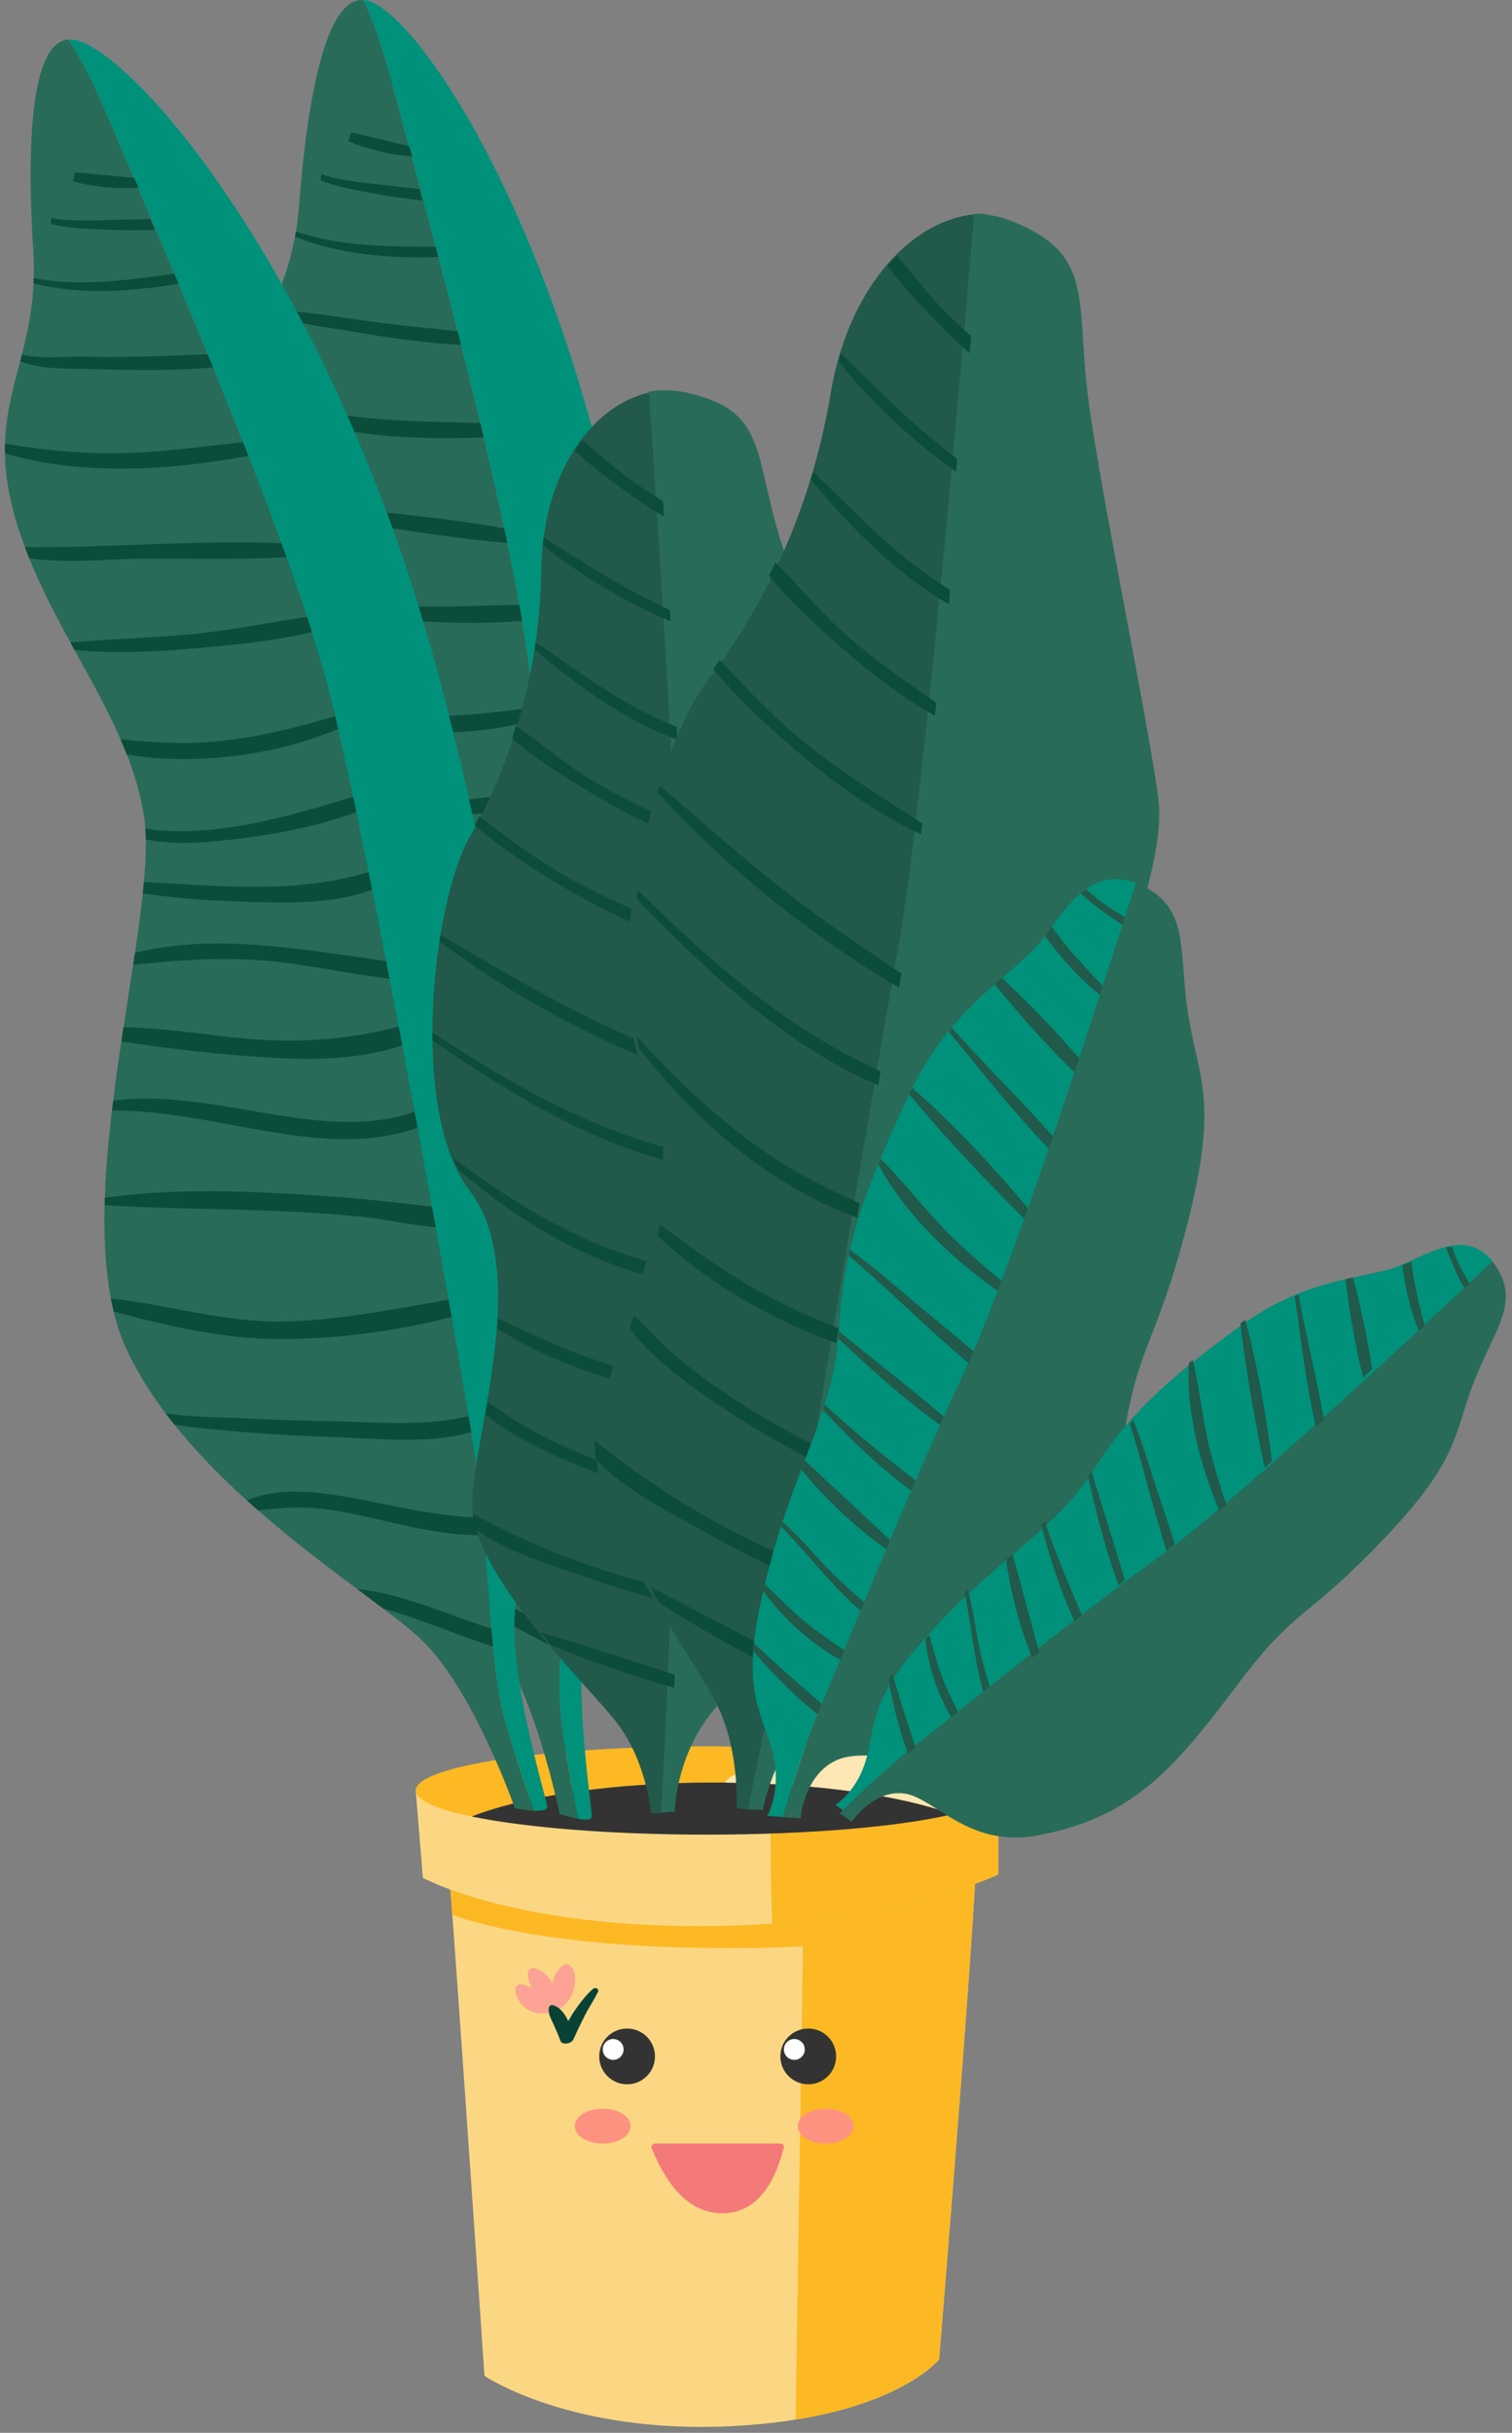 <?xml version="1.0" encoding="UTF-8"?>
<svg width="217px" height="349px" viewBox="0 0 217 349" version="1.1" xmlns="http://www.w3.org/2000/svg" xmlns:xlink="http://www.w3.org/1999/xlink">
    <rect x="0" y="0" width="217" height="349" fill="#808080" stroke="none"/>
    <!-- Generator: Sketch 55.1 (78136) - https://sketchapp.com -->
    <title>Group 29</title>
    <desc>Created with Sketch.</desc>
    <g id="Page-1" stroke="none" stroke-width="1" fill="none" fill-rule="evenodd">
        <g id="Group-29" transform="translate(-9.182, -1)">
            <path d="M73.448,267.624 C73.74,268.76 78.713,341.829 78.713,341.829 C78.713,341.829 91.002,350.183 114.116,349.043 C137.23,347.902 143.958,339.474 143.958,339.474 C143.958,339.474 150.103,264.835 149.225,265.374 C148.347,265.913 111.379,269.472 111.379,269.472 L73.448,267.624" id="Fill-190-Copy-9" fill="#FCD783"></path>
            <path d="M143.958,339.474 C143.958,339.474 150.103,264.835 149.225,265.374 C148.74,265.673 137.191,266.896 126.977,267.929 L124.439,279.005 L123.363,348.099 C139.074,345.579 143.958,339.474 143.958,339.474" id="Fill-191-Copy-9" fill="#FCB924"></path>
            <path d="M149.283,265.514 C149.249,265.432 149.225,265.374 149.225,265.374 C148.347,265.913 111.379,269.472 111.379,269.472 L73.448,267.624 C73.505,267.849 73.748,270.917 74.1,275.678 C78.447,277.379 89.624,279.853 106.113,280.343 C132.865,281.136 141.993,278.075 148.908,274.623 C149.22,269.628 149.378,266.221 149.283,265.514" id="Fill-192-Copy" fill="#FCB924"></path>
            <path d="M68.849,257.853 L69.873,270.38 C69.873,270.38 83.371,277.855 112.736,277.281 C138.242,276.783 152.439,269.904 152.439,269.904 L152.439,257.853 L68.849,257.853" id="Fill-193-Copy-9" fill="#FCD783"></path>
            <path d="M152.439,257.853 L129.033,257.853 L119.758,262.425 C119.758,262.425 119.758,270.794 119.998,276.955 C140.918,275.481 152.439,269.904 152.439,269.904 L152.439,257.853" id="Fill-194-Copy-9" fill="#FCB924"></path>
            <path d="M145.884,261.257 C150.028,260.273 152.439,259.106 152.439,257.853 C152.439,254.354 133.726,251.518 110.644,251.518 C87.561,251.518 68.849,254.354 68.849,257.853 C68.849,259.248 71.831,260.537 76.874,261.584 C84.344,258.65 97.2,256.712 111.814,256.712 C125.877,256.712 138.309,258.507 145.884,261.257" id="Fill-195-Copy-9" fill="#FCB924"></path>
            <path d="M145.884,261.257 C138.309,258.507 125.877,256.712 111.814,256.712 C97.2,256.712 84.344,258.65 76.874,261.584 C84.475,263.161 96.766,264.187 110.644,264.187 C125.457,264.187 138.461,263.017 145.884,261.257" id="Fill-196-Copy-9" fill="#333333"></path>
            <path d="M152.439,257.853 C152.439,255.106 140.897,252.768 124.764,251.89 C118.872,253.68 113.412,255.632 113.291,256.722 L113.291,256.723 C126.743,256.845 138.576,258.604 145.884,261.257 C150.028,260.273 152.439,259.106 152.439,257.853" id="Fill-197-Copy-9" fill="#FDE7B4"></path>
            <path d="M90.858,212.876 C90.893,200.17 87.945,120.098 85.224,97.545 C82.504,74.991 70.704,32.727 65.517,13.153 C63.997,7.42 62.577,3.581 61.326,1.006 C55.977,0.664 53.31,14.873 52.114,30.435 C50.893,46.334 41.949,50.76 44.173,67.495 C46.399,84.231 56.545,98.036 56.57,113.192 C56.595,128.348 36.974,167.699 43.518,188.465 C50.062,209.23 72.757,227.03 79.336,235.086 C85.916,243.141 89.485,261.196 89.485,261.196 C89.485,261.196 90.89,261.685 92.15,261.916 C91.381,258.088 90.45,253.103 89.846,248.693 C88.664,240.049 90.823,225.582 90.858,212.876" id="Fill-198-Copy" fill="#286B59"></path>
            <path d="M94.104,261.624 C94.254,260.496 90.226,236.681 94.865,229.419 C107.134,210.209 107.671,125.912 97.966,78.409 C88.261,30.907 68.611,2.278 61.675,1.038 C61.557,1.017 61.442,1.013 61.326,1.006 C62.577,3.581 63.997,7.42 65.517,13.153 C70.704,32.727 82.504,74.991 85.224,97.545 C87.945,120.098 90.893,200.17 90.858,212.876 C90.823,225.582 88.664,240.049 89.846,248.693 C90.45,253.103 91.381,258.088 92.15,261.916 C93.138,262.096 94.037,262.119 94.104,261.624" id="Fill-199-Copy" fill="#00917A"></path>
            <path d="M68.343,23.438 C68.199,22.94 68.055,22.45 67.913,21.986 C65.154,21.302 62.38,20.642 59.605,20 C59.46,20.406 59.32,20.832 59.182,21.271 C62.07,22.457 65.297,23.235 68.343,23.438" id="Fill-200-Copy" fill="#0C4C3B"></path>
            <path d="M69.819,29.768 C69.67,29.209 69.522,28.661 69.377,28.119 C68.037,27.98 66.696,27.837 65.36,27.665 C62.196,27.258 58.463,27.068 55.31,26 C55.267,26.29 55.223,26.579 55.182,26.873 C57.36,27.753 59.743,28.166 62.067,28.61 C64.627,29.098 67.217,29.508 69.819,29.768" id="Fill-201-Copy" fill="#0C4C3B"></path>
            <path d="M72.107,37.881 C71.976,37.384 71.846,36.888 71.717,36.396 C65.004,36.383 57.768,36.351 51.65,34.209 C51.607,34.463 51.563,34.715 51.516,34.962 C57.813,37.504 65.182,38.105 72.107,37.881" id="Fill-202-Copy" fill="#0C4C3B"></path>
            <path d="M75.351,50.468 C75.187,49.816 75.022,49.164 74.857,48.514 C71.242,48.118 67.618,47.795 64.014,47.334 C61.425,47.004 58.842,46.627 56.261,46.243 C53.938,45.897 50.825,45.826 48.448,44.81 C48.32,45.12 48.193,45.428 48.065,45.735 C51.141,47.507 55.468,47.809 58.675,48.375 C64.153,49.342 69.757,50.192 75.351,50.468" id="Fill-203-Copy" fill="#0C4C3B"></path>
            <path d="M78.607,63.742 C78.445,63.057 78.281,62.371 78.116,61.684 C72.806,61.511 67.488,61.513 62.187,60.992 C55.977,60.38 50.095,59.011 44.264,57.126 C44.186,57.583 44.118,58.052 44.059,58.528 C54.379,63.234 67.152,64.269 78.607,63.742" id="Fill-204-Copy" fill="#0C4C3B"></path>
            <path d="M81.994,78.887 C81.851,78.197 81.705,77.503 81.556,76.802 C69.503,74.613 57.136,74.061 45.021,72.247 C45.145,72.807 45.277,73.365 45.415,73.919 C50.72,75.444 56.907,75.593 62.074,76.314 C68.666,77.234 75.333,78.351 81.994,78.887" id="Fill-205-Copy" fill="#0C4C3B"></path>
            <path d="M67.482,90.037 C72.896,90.309 78.626,90.589 84.118,90.051 C83.993,89.309 83.864,88.557 83.726,87.791 C78.384,87.816 73.033,88.173 67.679,87.964 C61.632,87.727 55.619,87.021 49.583,86.691 C49.729,87.076 49.874,87.46 50.021,87.843 C55.719,89.204 61.643,89.743 67.482,90.037" id="Fill-206-Copy" fill="#0C4C3B"></path>
            <path d="M54.782,101.463 C54.992,102.223 55.19,102.984 55.369,103.746 C65.034,106.781 76.617,106.787 85.909,104.326 C85.853,103.692 85.797,103.07 85.742,102.474 C79.432,103.345 73.188,104.051 66.779,103.579 C62.659,103.276 58.723,102.4 54.782,101.463" id="Fill-207-Copy" fill="#0C4C3B"></path>
            <path d="M56.517,114.649 C56.484,115.14 56.432,115.654 56.367,116.184 C60.59,117.69 65.439,117.854 69.831,117.934 C75.417,118.035 81.267,117.697 86.826,116.504 C86.776,115.746 86.725,114.999 86.674,114.265 C76.821,115.814 66.012,117.417 56.517,114.649" id="Fill-208-Copy" fill="#0C4C3B"></path>
            <path d="M55.25,122.184 C55.126,122.713 54.997,123.249 54.86,123.797 C60.525,125.46 66.431,126.594 72.177,127.512 C77.021,128.286 82.57,128.981 87.525,127.834 C87.475,126.972 87.425,126.116 87.375,125.271 C76.53,126.946 65.992,124.283 55.25,122.184" id="Fill-209-Copy" fill="#0C4C3B"></path>
            <path d="M52.563,132.076 C52.399,132.631 52.234,133.188 52.065,133.753 C59.957,133.967 67.433,134.591 75.283,136.92 C79.611,138.204 83.881,139.696 88.224,140.841 C88.18,139.974 88.136,139.111 88.091,138.252 C76.372,134.968 64.628,130.855 52.563,132.076" id="Fill-210-Copy" fill="#0C4C3B"></path>
            <path d="M69.361,147.06 C62.849,145.792 56.161,143.451 49.454,142.408 C49.258,143.063 49.062,143.721 48.866,144.383 C55.993,146.553 63.378,148.422 70.574,149.838 C76.33,150.97 82.76,151.68 88.697,150.561 C88.654,149.651 88.611,148.742 88.568,147.835 C82.17,148.525 75.943,148.343 69.361,147.06" id="Fill-211-Copy" fill="#0C4C3B"></path>
            <path d="M46.515,152.641 C46.392,153.099 46.266,153.557 46.146,154.015 C56.554,155.418 65.799,160.164 76.172,162.309 C80.371,163.178 84.982,163.434 89.234,162.573 C89.2,161.792 89.166,161.009 89.132,160.224 C75.404,163.033 60.908,152.706 46.515,152.641" id="Fill-212-Copy" fill="#0C4C3B"></path>
            <path d="M89.822,177.087 C89.783,176.087 89.743,175.076 89.703,174.057 C89.45,173.993 89.196,173.928 88.94,173.86 C84.108,172.587 79.264,171.375 74.369,170.348 C64.383,168.253 53.71,166.253 43.403,166.263 C43.339,166.619 43.272,166.977 43.213,167.332 C55.339,169.752 67.61,171.159 79.66,174.134 C82.449,174.822 86.083,176.161 89.822,177.087" id="Fill-213-Copy" fill="#0C4C3B"></path>
            <path d="M90.291,190.129 C90.263,189.306 90.235,188.471 90.205,187.622 C82.31,187.822 74.433,188.371 66.528,187.448 C58.007,186.454 50.371,182.74 42.247,180.705 C42.278,181.341 42.319,181.97 42.378,182.587 C50.061,185.907 57.911,188.873 66.287,189.961 C74.119,190.977 82.327,191.014 90.291,190.129" id="Fill-214-Copy" fill="#0C4C3B"></path>
            <path d="M90.776,206.876 C90.76,206.14 90.742,205.36 90.721,204.537 C84.341,205.243 77.124,203.474 71.281,202.56 C66.728,201.847 62.189,201.053 57.663,200.188 C54.43,199.57 50.966,199.101 47.737,198.116 C48.062,198.705 48.397,199.291 48.742,199.873 C50.402,200.416 52.135,200.819 53.867,201.244 C59.555,202.638 65.287,203.841 71.066,204.814 C76.671,205.759 84.325,207.804 90.776,206.876" id="Fill-215-Copy" fill="#0C4C3B"></path>
            <path d="M90.564,221.769 C90.611,220.922 90.653,220.075 90.69,219.229 C85.551,218.457 80.608,216.66 75.494,214.859 C70.265,213.017 63.249,210.508 57.528,212.087 C57.988,212.637 58.451,213.181 58.915,213.72 C62.179,213.853 65.302,214.01 68.662,214.954 C72.903,216.146 76.922,217.941 81.071,219.387 C84.144,220.46 87.35,221.395 90.564,221.769" id="Fill-216-Copy" fill="#0C4C3B"></path>
            <path d="M89.727,235.193 C86.94,233.877 84.265,232.345 81.515,230.953 C78.298,229.323 74.972,227.734 71.476,226.918 C72.633,228.064 73.725,229.145 74.732,230.157 C78.605,231.89 82.303,233.959 86.211,236.052 C87.299,236.635 88.435,237.22 89.603,237.773 C89.638,236.928 89.679,236.069 89.727,235.193" id="Fill-217-Copy" fill="#0C4C3B"></path>
            <path d="M66.618,216.463 C66.653,203.757 63.705,123.685 60.984,101.132 C58.264,78.578 46.464,36.314 41.277,16.74 C39.757,11.007 38.337,7.168 37.086,4.593 C31.737,4.251 29.07,18.46 27.874,34.022 C26.653,49.921 17.709,54.347 19.933,71.082 C22.159,87.818 32.305,101.623 32.33,116.779 C32.355,131.935 12.734,171.286 19.278,192.052 C25.822,212.817 48.517,230.617 55.096,238.673 C61.676,246.728 65.245,264.783 65.245,264.783 C65.245,264.783 66.65,265.272 67.91,265.503 C67.141,261.675 66.21,256.69 65.606,252.28 C64.424,243.636 66.583,229.169 66.618,216.463" id="Fill-198-Copy-2" fill="#286B59" transform="translate(42.926, 135.045) rotate(-8) translate(-42.926, -135.045) "></path>
            <path d="M69.719,263.004 C69.869,261.876 65.841,238.061 70.48,230.799 C82.749,211.589 83.286,127.292 73.581,79.789 C63.876,32.287 44.226,3.658 37.29,2.418 C37.172,2.397 37.057,2.393 36.941,2.386 C38.192,4.961 39.612,8.8 41.132,14.533 C46.319,34.107 58.119,76.371 60.839,98.925 C63.56,121.478 66.508,201.55 66.473,214.256 C66.438,226.962 64.279,241.429 65.461,250.073 C66.065,254.483 66.996,259.468 67.765,263.296 C68.753,263.476 69.652,263.499 69.719,263.004" id="Fill-199-Copy-2" fill="#00917A" transform="translate(58.634, 132.9) rotate(-8) translate(-58.634, -132.9) "></path>
            <path d="M28.863,28.567 C28.719,28.069 28.575,27.579 28.433,27.115 C25.674,26.431 22.9,25.771 20.125,25.129 C19.98,25.535 19.84,25.961 19.702,26.4 C22.59,27.586 25.817,28.364 28.863,28.567" id="Fill-200-Copy-2" fill="#0C4C3B" transform="translate(24.283, 26.848) rotate(-8) translate(-24.283, -26.848) "></path>
            <path d="M31.21,35.013 C31.061,34.454 30.913,33.906 30.768,33.364 C29.428,33.225 28.087,33.082 26.751,32.91 C23.587,32.503 19.854,32.313 16.701,31.245 C16.658,31.535 16.614,31.824 16.573,32.118 C18.751,32.998 21.134,33.411 23.458,33.855 C26.018,34.343 28.608,34.753 31.21,35.013" id="Fill-201-Copy-2" fill="#0C4C3B" transform="translate(23.891, 33.129) rotate(-8) translate(-23.891, -33.129) "></path>
            <path d="M34.643,43.142 C34.512,42.645 34.382,42.149 34.253,41.657 C27.54,41.644 20.304,41.612 14.186,39.47 C14.143,39.724 14.099,39.976 14.052,40.223 C20.349,42.765 27.718,43.366 34.643,43.142" id="Fill-202-Copy-2" fill="#0C4C3B" transform="translate(24.348, 41.327) rotate(-8) translate(-24.348, -41.327) "></path>
            <path d="M39.499,55.631 C39.335,54.979 39.17,54.327 39.005,53.677 C35.39,53.281 31.766,52.958 28.162,52.497 C25.573,52.167 22.99,51.79 20.409,51.406 C18.086,51.06 14.973,50.989 12.596,49.973 C12.468,50.283 12.341,50.591 12.213,50.898 C15.289,52.67 19.616,52.972 22.823,53.538 C28.301,54.505 33.905,55.355 39.499,55.631" id="Fill-203-Copy-2" fill="#0C4C3B" transform="translate(25.856, 52.802) rotate(-8) translate(-25.856, -52.802) "></path>
            <path d="M44.548,68.832 C44.386,68.147 44.222,67.461 44.057,66.774 C38.747,66.601 33.429,66.603 28.128,66.082 C21.918,65.47 16.036,64.101 10.205,62.216 C10.127,62.673 10.059,63.142 10,63.618 C20.32,68.324 33.093,69.359 44.548,68.832" id="Fill-204-Copy-2" fill="#0C4C3B" transform="translate(27.274, 65.586) rotate(-8) translate(-27.274, -65.586) "></path>
            <path d="M50.011,83.527 C49.868,82.837 49.722,82.143 49.573,81.442 C37.52,79.253 25.153,78.701 13.038,76.887 C13.162,77.447 13.294,78.005 13.432,78.559 C18.737,80.084 24.924,80.233 30.091,80.954 C36.683,81.874 43.35,82.991 50.011,83.527" id="Fill-205-Copy-2" fill="#0C4C3B" transform="translate(31.525, 80.207) rotate(-8) translate(-31.525, -80.207) "></path>
            <path d="M37.27,94.086 C42.684,94.358 48.414,94.638 53.906,94.1 C53.781,93.358 53.652,92.606 53.514,91.84 C48.172,91.865 42.821,92.222 37.467,92.013 C31.42,91.776 25.407,91.07 19.371,90.74 C19.517,91.125 19.662,91.509 19.809,91.892 C25.507,93.253 31.431,93.792 37.27,94.086" id="Fill-206-Copy-2" fill="#0C4C3B" transform="translate(36.639, 92.573) rotate(-8) translate(-36.639, -92.573) "></path>
            <path d="M26.66,104.877 C26.87,105.637 27.068,106.398 27.247,107.16 C36.912,110.195 48.495,110.201 57.787,107.74 C57.731,107.106 57.675,106.484 57.62,105.888 C51.31,106.759 45.066,107.465 38.657,106.993 C34.537,106.69 30.601,105.814 26.66,104.877" id="Fill-207-Copy-2" fill="#0C4C3B" transform="translate(42.223, 107.197) rotate(-8) translate(-42.223, -107.197) "></path>
            <path d="M30.098,117.769 C30.065,118.26 30.013,118.774 29.948,119.304 C34.171,120.81 39.02,120.974 43.412,121.054 C48.998,121.155 54.848,120.817 60.407,119.624 C60.357,118.866 60.306,118.119 60.255,117.385 C50.402,118.934 39.593,120.537 30.098,117.769" id="Fill-208-Copy-2" fill="#0C4C3B" transform="translate(45.177, 119.228) rotate(-8) translate(-45.177, -119.228) "></path>
            <path d="M30.116,125.271 C29.992,125.8 29.863,126.336 29.726,126.884 C35.391,128.547 41.297,129.681 47.043,130.599 C51.887,131.373 57.436,132.068 62.391,130.921 C62.341,130.059 62.291,129.203 62.241,128.358 C51.396,130.033 40.858,127.37 30.116,125.271" id="Fill-209-Copy-2" fill="#0C4C3B" transform="translate(46.058, 128.399) rotate(-8) translate(-46.058, -128.399) "></path>
            <path d="M28.975,135.201 C28.811,135.756 28.646,136.313 28.477,136.878 C36.369,137.092 43.845,137.716 51.695,140.045 C56.023,141.329 60.293,142.821 64.636,143.966 C64.592,143.099 64.548,142.236 64.503,141.377 C52.784,138.093 41.04,133.98 28.975,135.201" id="Fill-210-Copy-2" fill="#0C4C3B" transform="translate(46.556, 139.474) rotate(-8) translate(-46.556, -139.474) "></path>
            <path d="M47.236,150.273 C40.724,149.005 34.036,146.664 27.329,145.621 C27.133,146.276 26.937,146.934 26.741,147.596 C33.868,149.766 41.253,151.635 48.449,153.051 C54.205,154.183 60.635,154.893 66.572,153.774 C66.529,152.864 66.486,151.955 66.443,151.048 C60.045,151.738 53.818,151.556 47.236,150.273" id="Fill-211-Copy-2" fill="#0C4C3B" transform="translate(46.656, 149.98) rotate(-8) translate(-46.656, -149.98) "></path>
            <path d="M25.946,155.898 C25.823,156.356 25.697,156.814 25.577,157.272 C35.985,158.675 45.23,163.421 55.603,165.566 C59.802,166.435 64.413,166.691 68.665,165.83 C68.631,165.049 68.597,164.266 68.563,163.481 C54.835,166.29 40.339,155.963 25.946,155.898" id="Fill-212-Copy-2" fill="#0C4C3B" transform="translate(47.121, 161.13) rotate(-8) translate(-47.121, -161.13) "></path>
            <path d="M71.186,180.373 C71.147,179.373 71.107,178.362 71.067,177.343 C70.814,177.279 70.56,177.214 70.304,177.146 C65.472,175.873 60.628,174.661 55.733,173.634 C45.747,171.539 35.074,169.539 24.767,169.549 C24.703,169.905 24.636,170.263 24.577,170.618 C36.703,173.038 48.974,174.445 61.024,177.42 C63.813,178.108 67.447,179.447 71.186,180.373" id="Fill-213-Copy-2" fill="#0C4C3B" transform="translate(47.881, 174.961) rotate(-8) translate(-47.881, -174.961) "></path>
            <path d="M73.613,193.313 C73.585,192.49 73.557,191.655 73.527,190.806 C65.632,191.006 57.755,191.555 49.85,190.632 C41.329,189.638 33.693,185.924 25.569,183.889 C25.6,184.525 25.641,185.154 25.7,185.771 C33.383,189.091 41.233,192.057 49.609,193.145 C57.441,194.161 65.649,194.198 73.613,193.313" id="Fill-214-Copy-2" fill="#0C4C3B" transform="translate(49.591, 188.916) rotate(-8) translate(-49.591, -188.916) "></path>
            <path d="M76.419,209.48 C76.403,208.744 76.385,207.964 76.364,207.141 C69.984,207.847 62.767,206.078 56.924,205.164 C52.371,204.451 47.832,203.657 43.306,202.792 C40.073,202.174 36.609,201.705 33.38,200.72 C33.705,201.309 34.04,201.895 34.385,202.477 C36.045,203.02 37.778,203.423 39.51,203.848 C45.198,205.242 50.93,206.445 56.709,207.418 C62.314,208.363 69.968,210.408 76.419,209.48" id="Fill-215-Copy-2" fill="#0C4C3B" transform="translate(54.899, 205.218) rotate(-8) translate(-54.899, -205.218) "></path>
            <path d="M78.117,223.561 C78.164,222.714 78.206,221.867 78.243,221.021 C73.104,220.249 68.161,218.452 63.047,216.651 C57.818,214.809 50.802,212.3 45.081,213.879 C45.541,214.429 46.004,214.973 46.468,215.512 C49.732,215.645 52.855,215.802 56.215,216.746 C60.456,217.938 64.475,219.733 68.624,221.179 C71.697,222.252 74.903,223.187 78.117,223.561" id="Fill-216-Copy-2" fill="#0C4C3B" transform="translate(61.662, 218.47) rotate(-8) translate(-61.662, -218.47) "></path>
            <path d="M79.397,235.929 C76.61,234.613 73.935,233.081 71.185,231.689 C67.968,230.059 64.642,228.47 61.146,227.654 C62.303,228.8 63.395,229.881 64.402,230.893 C68.275,232.626 71.973,234.695 75.881,236.788 C76.969,237.371 78.105,237.956 79.273,238.509 C79.308,237.664 79.349,236.805 79.397,235.929" id="Fill-217-Copy-2" fill="#0C4C3B" transform="translate(70.272, 233.081) rotate(-8) translate(-70.272, -233.081) "></path>
            <path d="M107.796,151.136 C108.367,132.414 104.47,74.016 103.303,57.123 C94.042,58.582 87.045,69.177 86.871,82.669 C86.665,98.71 81.797,111.903 76.569,121.123 C71.339,130.342 67.807,160.279 76.575,171.782 C85.341,183.283 77.355,206.039 76.951,216.345 C76.547,226.65 93.35,242.508 97.662,248.061 C101.976,253.615 102.64,261.123 102.64,261.123 L105.043,261.002 C105.562,251.987 106.359,236.764 106.413,227.39 C106.496,213.414 107.128,173.111 107.796,151.136" id="Fill-218-Copy" fill="#21594A"></path>
            <path d="M113.628,244.168 C121.127,237.272 144.612,236.666 138.344,195.038 C132.076,153.411 141.604,136.894 138.005,125.755 C134.408,114.617 125.908,92.988 121.54,79.573 C117.173,66.158 119.559,59.975 107.764,57.345 C105.883,56.926 104.053,56.878 102.303,57.154 C103.47,74.042 107.367,132.426 106.796,151.142 C106.128,173.112 105.496,213.405 105.413,227.378 C105.359,236.75 104.562,251.968 104.043,260.981 L106.021,260.881 C106.021,260.881 106.128,251.065 113.628,244.168" id="Fill-219-Copy" fill="#286B59"></path>
            <path d="M104.478,75.123 C104.43,74.366 104.382,73.626 104.335,72.895 C102.746,71.91 101.183,70.896 99.675,69.808 C97.247,68.057 95.047,66.009 92.719,64.123 C92.352,64.612 91.997,65.121 91.659,65.652 C93.75,67.662 96.243,69.472 98.498,71.115 C100.417,72.512 102.405,73.87 104.478,75.123" id="Fill-220-Copy" fill="#0C4C3B"></path>
            <path d="M105.316,88.548 C102.992,87.405 100.68,86.244 98.432,84.988 C94.573,82.831 90.93,80.432 87.203,78.123 C87.159,78.468 87.117,78.814 87.081,79.163 C92.367,83.472 98.765,87.285 105.408,90.123 C105.377,89.595 105.347,89.071 105.316,88.548" id="Fill-221-Copy" fill="#0C4C3B"></path>
            <path d="M106.292,105.296 C103.479,104.12 100.753,102.796 98.123,101.209 C93.936,98.684 90.061,95.834 86.05,93.123 C86.002,93.459 85.963,93.8 85.912,94.132 C91.671,99.137 98.682,104.233 106.389,107.123 C106.357,106.515 106.325,105.905 106.292,105.296" id="Fill-222-Copy" fill="#0C4C3B"></path>
            <path d="M107.099,121.123 C107.075,120.577 107.05,120.028 107.026,119.477 C102.617,117.419 98.213,115.395 94.085,112.899 C90.25,110.582 86.887,107.66 83.246,105.123 C83.063,105.731 82.876,106.334 82.683,106.927 C85.619,109.563 89.287,111.85 92.486,113.831 C97.008,116.632 101.893,119.274 107.099,121.123" id="Fill-223-Copy" fill="#0C4C3B"></path>
            <path d="M107.672,136.123 C107.659,135.66 107.645,135.192 107.63,134.718 C101.627,132.13 95.622,129.727 90.015,126.486 C85.678,123.979 81.845,121.053 77.985,118.123 C77.766,118.554 77.547,118.981 77.326,119.398 C80.724,122.35 84.64,124.963 88.495,127.314 C94.284,130.843 100.811,134.226 107.672,136.123" id="Fill-224-Copy" fill="#0C4C3B"></path>
            <path d="M107.725,153.343 C102.321,150.999 96.916,148.663 91.708,146.01 C85.059,142.622 78.768,138.839 72.401,135.123 C72.35,135.426 72.3,135.73 72.253,136.037 C82.426,143.709 94.905,150.484 107.674,155.123 C107.691,154.518 107.707,153.928 107.725,153.343" id="Fill-225-Copy" fill="#0C4C3B"></path>
            <path d="M107.398,166.37 C94.105,163.12 82.606,156.622 71.243,149.123 C71.244,149.504 71.252,149.881 71.259,150.259 C81.734,157.435 93.95,165.172 107.359,168.123 C107.371,167.533 107.385,166.951 107.398,166.37" id="Fill-226-Copy" fill="#0C4C3B"></path>
            <path d="M107.054,183.271 C102.184,182.143 97.456,180.657 92.893,178.574 C86.131,175.489 79.998,171.453 74.218,167.123 C74.427,167.644 74.649,168.148 74.882,168.634 C83.42,176.276 94.826,183.013 107.021,185.123 C107.032,184.505 107.043,183.889 107.054,183.271" id="Fill-227-Copy" fill="#0C4C3B"></path>
            <path d="M106.765,199.231 C103.191,198.516 99.654,197.705 96.177,196.608 C90.634,194.861 85.652,192.494 80.6,190.123 C80.576,190.593 80.545,191.065 80.509,191.537 C87.686,196.146 97.336,199.598 106.733,201.123 C106.743,200.496 106.754,199.867 106.765,199.231" id="Fill-228-Copy" fill="#0C4C3B"></path>
            <path d="M106.527,216.123 C106.534,215.538 106.541,214.944 106.549,214.336 C103.014,213.278 99.489,212.2 96.065,210.915 C92.358,209.524 88.742,207.96 85.36,206.096 C83.177,204.893 81.201,203.461 79.148,202.123 C79.047,202.712 78.945,203.295 78.841,203.872 C82.84,207.264 88.585,209.787 93.39,211.718 C97.63,213.422 102.028,214.899 106.527,216.123" id="Fill-229-Copy" fill="#0C4C3B"></path>
            <path d="M106.36,231.123 C106.374,230.441 106.386,229.78 106.396,229.138 C102.908,228.304 99.442,227.41 96.034,226.315 C89.204,224.121 83.023,221.418 77.026,218.123 C77.113,218.868 77.271,219.635 77.502,220.42 C81.761,223.598 88.44,225.557 93.177,227.213 C97.42,228.697 101.841,230.075 106.36,231.123" id="Fill-230-Copy" fill="#0C4C3B"></path>
            <path d="M86.739,235.123 C87.237,235.748 87.736,236.366 88.235,236.972 C93.922,239.336 99.906,241.418 105.948,243.123 C105.974,242.491 106,241.862 106.026,241.232 C99.612,239.158 93.174,237.122 86.739,235.123" id="Fill-231-Copy" fill="#0C4C3B"></path>
            <path d="M139.308,137.927 C143.134,117.029 148.924,50.831 150.555,31.675 C140.287,31.666 130.903,42.307 128.403,57.411 C125.432,75.368 117.906,89.301 110.671,98.714 C103.433,108.126 94.483,141.079 101.997,155.54 C109.51,169.998 96.972,194.104 94.769,205.592 C92.567,217.08 108.026,237.853 111.739,244.848 C115.455,251.844 114.886,260.384 114.886,260.384 L117.507,260.675 C119.612,250.655 123.083,233.722 124.747,223.216 C127.232,207.554 134.821,162.458 139.308,137.927" id="Fill-218-Copy-2" fill="#21594A"></path>
            <path d="M129.56,243.292 C138.682,236.894 163.719,240.385 164.064,192.615 C164.409,144.846 177.303,128.025 175.355,114.902 C173.409,101.78 168.021,76.029 165.64,60.218 C163.259,44.407 166.832,37.901 154.751,32.859 C152.824,32.055 150.889,31.675 148.985,31.675 C147.384,50.811 141.703,116.94 137.95,137.816 C133.546,162.322 126.099,207.37 123.661,223.016 C122.028,233.51 118.622,250.426 116.555,260.436 L118.672,260.675 C118.672,260.675 120.437,249.691 129.56,243.292" id="Fill-219-Copy-2" fill="#286B59"></path>
            <path d="M148.337,51.675 C148.412,50.842 148.484,50.029 148.555,49.225 C147.064,47.879 145.604,46.506 144.214,45.062 C141.975,42.737 140.023,40.129 137.911,37.675 C137.448,38.144 136.995,38.637 136.555,39.157 C138.401,41.705 140.697,44.104 142.773,46.281 C144.541,48.133 146.386,49.953 148.337,51.675" id="Fill-220-Copy-2" fill="#0C4C3B"></path>
            <path d="M146.555,66.859 C144.38,65.133 142.22,63.389 140.14,61.548 C136.57,58.386 133.258,54.986 129.847,51.675 C129.746,52.061 129.648,52.449 129.555,52.841 C134.228,58.719 140.109,64.232 146.396,68.675 C146.449,68.067 146.503,67.462 146.555,66.859" id="Fill-221-Copy-2" fill="#0C4C3B"></path>
            <path d="M145.555,85.642 C142.733,83.853 140.029,81.916 137.473,79.706 C133.403,76.188 129.724,72.367 125.875,68.675 C125.767,69.037 125.667,69.406 125.555,69.764 C130.892,76.292 137.559,83.14 145.349,87.675 C145.418,86.998 145.487,86.32 145.555,85.642" id="Fill-222-Copy-2" fill="#0C4C3B"></path>
            <path d="M143.354,103.675 C143.421,103.063 143.487,102.448 143.555,101.831 C139.172,98.765 134.788,95.738 130.781,92.235 C127.058,88.981 123.944,85.138 120.467,81.675 C120.167,82.319 119.863,82.957 119.555,83.582 C122.259,87.031 125.808,90.222 128.906,92.989 C133.284,96.901 138.079,100.701 143.354,103.675" id="Fill-223-Copy-2" fill="#0C4C3B"></path>
            <path d="M141.361,120.675 C141.426,120.162 141.491,119.645 141.555,119.121 C135.537,115.223 129.484,111.53 124.002,106.982 C119.763,103.465 116.136,99.574 112.482,95.675 C112.173,96.112 111.864,96.544 111.555,96.964 C114.709,100.807 118.478,104.368 122.226,107.629 C127.854,112.526 134.301,117.389 141.361,120.675" id="Fill-224-Copy-2" fill="#0C4C3B"></path>
            <path d="M138.555,140.667 C133.174,137.04 127.79,133.422 122.67,129.48 C116.134,124.447 110.047,119.03 103.868,113.675 C103.763,114.01 103.658,114.344 103.555,114.684 C113.134,125.206 125.331,135.125 138.199,142.675 C138.32,141.992 138.437,141.326 138.555,140.667" id="Fill-225-Copy-2" fill="#0C4C3B"></path>
            <path d="M135.555,154.696 C122.24,148.63 111.329,139.207 100.726,128.675 C100.664,129.106 100.611,129.535 100.555,129.965 C110.287,139.971 121.739,150.927 135.225,156.675 C135.335,156.009 135.446,155.353 135.555,154.696" id="Fill-226-Copy-2" fill="#0C4C3B"></path>
            <path d="M132.555,173.605 C127.597,171.476 122.849,168.971 118.376,165.826 C111.745,161.167 105.939,155.555 100.555,149.675 C100.689,150.296 100.839,150.9 101.004,151.486 C108.749,161.568 119.675,171.145 132.211,175.675 C132.326,174.984 132.44,174.295 132.555,173.605" id="Fill-227-Copy-2" fill="#0C4C3B"></path>
            <path d="M129.555,191.557 C125.962,190.117 122.422,188.578 118.992,186.728 C113.523,183.78 108.739,180.236 103.883,176.675 C103.78,177.198 103.671,177.722 103.555,178.247 C110.25,184.698 119.704,190.291 129.211,193.675 C129.325,192.973 129.44,192.268 129.555,191.557" id="Fill-228-Copy-2" fill="#0C4C3B"></path>
            <path d="M126.239,210.675 C126.343,210.006 126.447,209.327 126.555,208.632 C123.065,206.78 119.589,204.906 116.251,202.813 C112.637,200.547 109.146,198.1 105.947,195.352 C103.882,193.578 102.069,191.58 100.161,189.675 C99.959,190.331 99.758,190.981 99.555,191.622 C103.143,196.232 108.684,200.164 113.347,203.247 C117.461,205.968 121.777,208.457 126.239,210.675" id="Fill-229-Copy-2" fill="#0C4C3B"></path>
            <path d="M124.175,227.675 C124.307,226.905 124.434,226.157 124.555,225.432 C120.912,223.86 117.304,222.225 113.792,220.372 C106.755,216.659 100.51,212.486 94.567,207.675 C94.533,208.535 94.573,209.432 94.689,210.363 C98.766,214.731 105.679,218.149 110.537,220.877 C114.887,223.321 119.45,225.676 124.175,227.675" id="Fill-230-Copy-2" fill="#0C4C3B"></path>
            <path d="M102.555,228.675 C102.969,229.44 103.385,230.197 103.803,230.942 C109.313,234.49 115.178,237.782 121.164,240.675 C121.295,239.993 121.425,239.314 121.555,238.634 C115.244,235.276 108.901,231.955 102.555,228.675" id="Fill-231-Copy-2" fill="#0C4C3B"></path>
            <path d="M148.332,196.514 C151.96,180.81 156.195,139.449 157.802,122.882 C149.492,121.639 148.131,131.486 144.999,135.939 C140.865,141.817 134.939,147.742 132.181,159.688 C128.413,176.015 127.786,183.747 129.463,194.442 C131.141,205.138 127.655,214.325 126.828,228.033 C125.789,245.243 128.341,248.299 131.917,254.184 C135.494,260.068 133.877,264.765 133.877,264.765 L136.116,264.475 C136.447,259.71 137.052,253.272 138.121,247.824 C140.094,237.756 143.748,216.355 148.332,196.514" id="Fill-232-Copy" fill="#00917A" transform="translate(142.198, 193.77) rotate(12) translate(-142.198, -193.77) "></path>
            <path d="M141.804,257.612 C146.137,254.56 156.242,257.049 163.722,247.694 C174.549,234.156 173.778,222.885 172.49,205.663 C171.342,190.302 174.071,190.924 174.902,172.441 C175.732,153.958 172.314,151.555 168.95,142.989 C165.587,134.421 166.003,128.069 159.186,126.064 C158.603,125.893 158.052,125.773 157.526,125.694 C155.919,142.261 151.684,183.622 148.056,199.326 C143.472,219.167 139.818,240.568 137.845,250.636 C136.776,256.084 136.171,262.522 135.84,267.287 L138.36,266.959 C138.36,266.959 137.471,260.664 141.804,257.612" id="Fill-233-Copy" fill="#286B59" transform="translate(155.434, 196.49) rotate(12) translate(-155.434, -196.49) "></path>
            <path d="M167.107,130.437 C166.236,130.041 165.415,129.559 164.589,129.091 C164.364,129.333 164.15,129.59 163.943,129.857 C166.159,131.093 168.388,132.183 170.776,133.009 C170.815,132.619 170.855,132.228 170.892,131.852 C169.611,131.437 168.338,130.998 167.107,130.437" id="Fill-234-Copy" fill="#21594A" transform="translate(167.418, 131.05) rotate(12) translate(-167.418, -131.05) "></path>
            <path d="M159.193,134.719 C158.962,135.226 158.734,135.727 158.506,136.212 C161.414,138.789 164.472,141.103 168.001,142.831 C168.048,142.385 168.094,141.946 168.14,141.508 C166.047,140.093 163.966,138.652 161.987,137.098 C161.053,136.365 160.147,135.505 159.193,134.719" id="Fill-235-Copy" fill="#21594A" transform="translate(163.323, 138.775) rotate(12) translate(-163.323, -138.775) "></path>
            <path d="M150.866,143.564 C155.237,147.114 159.9,150.523 164.695,153.546 C164.774,152.842 164.854,152.139 164.931,151.442 C160.718,148.206 156.227,145.193 151.696,142.452 C151.422,142.817 151.145,143.188 150.866,143.564" id="Fill-236-Copy" fill="#21594A" transform="translate(157.899, 147.999) rotate(12) translate(-157.899, -147.999) "></path>
            <path d="M143.794,150.678 C149.552,155.213 155.221,160.035 161.354,164.119 C161.43,163.505 161.503,162.889 161.577,162.274 C155.861,158.073 149.816,154.252 144.115,150.049 C144.007,150.254 143.901,150.468 143.794,150.678" id="Fill-237-Copy" fill="#21594A" transform="translate(152.685, 157.084) rotate(12) translate(-152.685, -157.084) "></path>
            <path d="M138.095,159.915 C144.383,164.908 151.164,169.549 157.958,173.972 C158.029,173.439 158.1,172.899 158.171,172.361 C151.886,167.466 145.227,162.809 138.345,158.935 C138.26,159.259 138.175,159.582 138.095,159.915" id="Fill-238-Copy" fill="#21594A" transform="translate(148.133, 166.454) rotate(12) translate(-148.133, -166.454) "></path>
            <path d="M133.761,169.172 C133.708,169.46 133.657,169.743 133.605,170.025 C138.682,176.052 146.476,180.957 154.17,184.238 C154.249,183.738 154.327,183.238 154.404,182.726 C151.698,181.299 149.018,179.824 146.422,178.213 C141.992,175.464 138.115,171.989 133.761,169.172" id="Fill-239-Copy" fill="#21594A" transform="translate(144.004, 176.705) rotate(12) translate(-144.004, -176.705) "></path>
            <path d="M129.654,182.268 C129.648,182.554 129.645,182.837 129.643,183.121 C136.423,186.744 142.868,191.017 149.676,194.614 C149.798,194.047 149.92,193.457 150.043,192.839 C146.841,191.073 143.551,189.434 140.344,187.725 C136.822,185.848 133.32,183.875 129.654,182.268" id="Fill-240-Copy" fill="#21594A" transform="translate(139.843, 188.441) rotate(12) translate(-139.843, -188.441) "></path>
            <path d="M128.476,194.687 C133.902,198.018 139.516,201.239 145.345,203.811 C145.438,203.377 145.532,202.942 145.627,202.507 C139.94,199.443 134.079,196.643 128.342,193.653 C128.394,194 128.434,194.343 128.476,194.687" id="Fill-241-Copy" fill="#21594A" transform="translate(136.984, 198.732) rotate(12) translate(-136.984, -198.732) "></path>
            <path d="M126.299,204.743 C130.967,208.016 135.882,211.082 141.109,213.449 C141.212,212.936 141.316,212.421 141.421,211.905 C136.328,209.395 131.251,206.881 126.372,203.949 C126.346,204.214 126.327,204.478 126.299,204.743" id="Fill-242-Copy" fill="#21594A" transform="translate(133.86, 208.699) rotate(12) translate(-133.86, -208.699) "></path>
            <path d="M123.264,213.24 C127.564,216.689 132.564,219.725 137.577,221.894 C137.667,221.429 137.757,220.964 137.848,220.494 C133.059,217.614 128.265,214.739 123.475,211.858 C123.404,212.315 123.334,212.776 123.264,213.24" id="Fill-243-Copy" fill="#21594A" transform="translate(130.556, 216.876) rotate(12) translate(-130.556, -216.876) "></path>
            <path d="M120.279,220.645 C120.255,220.873 120.235,221.111 120.211,221.343 C124.942,224.449 129.003,228.097 133.888,230.789 C133.968,230.355 134.05,229.919 134.133,229.475 C132.38,228.523 130.645,227.543 128.964,226.468 C126.018,224.582 123.358,222.309 120.279,220.645" id="Fill-244-Copy" fill="#21594A" transform="translate(127.172, 225.717) rotate(12) translate(-127.172, -225.717) "></path>
            <path d="M117.941,229.542 C117.931,229.881 117.926,230.21 117.92,230.536 C121.429,233.73 126.175,236.511 130.776,237.887 C130.865,237.411 130.956,236.922 131.048,236.425 C128.919,235.513 126.752,234.698 124.693,233.61 C122.359,232.378 120.183,230.915 117.941,229.542" id="Fill-245-Copy" fill="#21594A" transform="translate(124.484, 233.715) rotate(12) translate(-124.484, -233.715) "></path>
            <path d="M116.571,238.943 C119.955,241.548 123.619,243.973 127.467,245.897 C127.539,245.496 127.608,245.089 127.686,244.696 C127.71,244.569 127.736,244.433 127.762,244.302 C123.945,242.199 120.143,240.114 116.435,237.803 C116.476,238.196 116.521,238.577 116.571,238.943" id="Fill-246-Copy" fill="#21594A" transform="translate(122.098, 241.85) rotate(12) translate(-122.098, -241.85) "></path>
            <path d="M177.404,223.908 C185.014,212.546 200.997,180.906 207.331,168.203 C201.373,164.532 197.299,171.951 193.536,174.495 C188.569,177.853 182.22,180.67 176.433,189.314 C168.524,201.128 165.661,207.096 163.644,216.171 C161.627,225.247 156.134,231.455 151.277,242.127 C145.178,255.526 146.183,258.787 147.098,264.636 C148.013,270.485 145.331,273.712 145.331,273.712 L147.129,274.202 C148.851,270.506 151.297,265.564 153.793,261.561 C158.402,254.163 167.788,238.263 177.404,223.908" id="Fill-232-Copy-3" fill="#00917A" transform="translate(176.331, 220.702) rotate(20) translate(-176.331, -220.702) "></path>
            <path d="M153.464,269.622 C157.763,268.579 164.791,273.845 173.488,268.77 C186.075,261.427 188.997,252.145 193.376,237.927 C197.283,225.245 199.197,226.627 205.606,212.084 C212.015,197.541 210.125,194.509 210.2,186.555 C210.276,178.6 212.579,173.645 207.94,169.831 C207.543,169.505 207.155,169.231 206.773,168.997 C200.362,181.753 184.184,213.527 176.481,224.937 C166.749,239.353 157.249,255.32 152.583,262.749 C150.057,266.769 147.581,271.732 145.838,275.444 L147.887,275.997 C147.887,275.997 149.165,270.664 153.464,269.622" id="Fill-233-Copy-3" fill="#286B59" transform="translate(178.338, 222.497) rotate(20) translate(-178.338, -222.497) "></path>
            <path d="M218.218,182.122 C217.64,181.54 217.13,180.906 216.612,180.281 C216.349,180.399 216.09,180.532 215.834,180.674 C217.231,182.335 218.687,183.886 220.359,185.281 C220.519,184.989 220.68,184.697 220.834,184.416 C219.928,183.69 219.036,182.947 218.218,182.122" id="Fill-234-Copy-3" fill="#21594A" transform="translate(218.334, 182.781) rotate(20) translate(-218.334, -182.781) "></path>
            <path d="M210.086,182.38 C209.737,182.699 209.393,183.014 209.053,183.317 C210.548,186.211 212.248,188.948 214.514,191.38 C214.696,191.051 214.875,190.727 215.053,190.403 C213.835,188.66 212.635,186.9 211.554,185.085 C211.043,184.229 210.596,183.283 210.086,182.38" id="Fill-235-Copy-3" fill="#21594A" transform="translate(212.053, 186.88) rotate(20) translate(-212.053, -186.88) "></path>
            <path d="M200.021,185.524 C202.18,189.751 204.595,193.961 207.222,197.906 C207.49,197.371 207.757,196.838 208.021,196.308 C205.885,192.381 203.478,188.542 200.961,184.906 C200.652,185.108 200.338,185.314 200.021,185.524" id="Fill-236-Copy-3" fill="#21594A" transform="translate(204.021, 191.406) rotate(20) translate(-204.021, -191.406) "></path>
            <path d="M191.928,188.177 C194.926,193.722 197.766,199.47 201.189,204.774 C201.436,204.302 201.682,203.828 201.928,203.355 C198.86,198.094 195.423,193.032 192.367,187.774 C192.222,187.904 192.075,188.042 191.928,188.177" id="Fill-237-Copy-3" fill="#21594A" transform="translate(196.928, 196.274) rotate(20) translate(-196.928, -196.274) "></path>
            <path d="M183.866,192.198 C186.988,198.432 190.574,204.539 194.234,210.47 C194.444,210.053 194.655,209.63 194.866,209.208 C191.717,203.057 188.225,196.977 184.338,191.47 C184.18,191.71 184.023,191.949 183.866,192.198" id="Fill-238-Copy-3" fill="#21594A" transform="translate(189.366, 200.97) rotate(20) translate(-189.366, -200.97) "></path>
            <path d="M176.784,197.449 C176.655,197.666 176.528,197.88 176.401,198.093 C178.425,204.677 182.876,211.241 187.754,216.449 C187.969,216.067 188.184,215.685 188.401,215.293 C186.77,213.239 185.174,211.155 183.684,208.987 C181.142,205.287 179.248,201.179 176.784,197.449" id="Fill-239-Copy-3" fill="#21594A" transform="translate(182.401, 206.949) rotate(20) translate(-182.401, -206.949) "></path>
            <path d="M168.712,206.166 C168.624,206.388 168.538,206.608 168.453,206.83 C172.326,211.812 175.763,217.196 179.664,222.166 C179.919,221.76 180.182,221.337 180.453,220.892 C178.641,218.497 176.727,216.173 174.893,213.82 C172.88,211.236 170.91,208.584 168.712,206.166" id="Fill-240-Copy-3" fill="#21594A" transform="translate(174.453, 214.166) rotate(20) translate(-174.453, -214.166) "></path>
            <path d="M162.958,214.21 C165.875,218.751 168.957,223.264 172.38,227.315 C172.572,226.989 172.765,226.663 172.958,226.337 C169.779,221.928 166.398,217.679 163.161,213.315 C163.098,213.618 163.028,213.913 162.958,214.21" id="Fill-241-Copy-3" fill="#21594A" transform="translate(167.958, 220.315) rotate(20) translate(-167.958, -220.315) "></path>
            <path d="M156.464,221.058 C159.199,225.064 162.206,228.987 165.698,232.465 C165.952,232.099 166.207,231.731 166.464,231.364 C163.128,227.817 159.807,224.272 156.786,220.465 C156.677,220.662 156.574,220.861 156.464,221.058" id="Fill-242-Copy-3" fill="#21594A" transform="translate(161.464, 226.465) rotate(20) translate(-161.464, -226.465) "></path>
            <path d="M151.451,225.947 C153.696,230.232 156.61,234.41 159.805,237.876 C160.02,237.521 160.235,237.167 160.451,236.809 C157.652,232.831 154.846,228.855 152.046,224.876 C151.848,225.23 151.65,225.587 151.451,225.947" id="Fill-243-Copy-3" fill="#21594A" transform="translate(155.951, 231.376) rotate(20) translate(-155.951, -231.376) "></path>
            <path d="M145.592,229.914 C145.505,230.096 145.417,230.287 145.329,230.472 C147.943,234.641 149.889,239.037 152.745,242.914 C152.937,242.581 153.131,242.246 153.329,241.905 C152.3,240.525 151.292,239.128 150.355,237.67 C148.712,235.113 147.402,232.331 145.592,229.914" id="Fill-244-Copy-3" fill="#21594A" transform="translate(149.329, 236.414) rotate(20) translate(-149.329, -236.414) "></path>
            <path d="M140.601,236.496 C140.492,236.744 140.389,236.986 140.287,237.225 C141.938,240.633 144.634,244.105 147.644,246.496 C147.854,246.171 148.069,245.837 148.287,245.497 C146.976,244.187 145.608,242.938 144.403,241.519 C143.036,239.911 141.857,238.18 140.601,236.496" id="Fill-245-Copy-3" fill="#21594A" transform="translate(144.287, 241.496) rotate(20) translate(-144.287, -241.496) "></path>
            <path d="M135.103,242.829 C136.912,245.994 138.993,249.105 141.375,251.877 C141.556,251.581 141.737,251.279 141.921,250.991 C141.979,250.897 142.042,250.797 142.103,250.701 C139.802,247.797 137.507,244.912 135.355,241.877 C135.264,242.203 135.179,242.521 135.103,242.829" id="Fill-246-Copy-3" fill="#21594A" transform="translate(138.603, 246.877) rotate(20) translate(-138.603, -246.877) "></path>
            <circle id="Oval-Copy-30" fill="#333333" cx="99.182" cy="296" r="4"></circle>
            <circle id="Oval-Copy-31" fill="#333333" cx="125.182" cy="296" r="4"></circle>
            <ellipse id="Oval-Copy-10" stroke="#FE9281" fill="#FE9281" cx="127.682" cy="306" rx="3.5" ry="2"></ellipse>
            <ellipse id="Oval-Copy-9" stroke="#FE9281" fill="#FE9281" cx="95.682" cy="306" rx="3.5" ry="2"></ellipse>
            <circle id="Oval-Copy-25" stroke="#FFFFFF" fill="#FFFFFF" cx="97.182" cy="295" r="1"></circle>
            <circle id="Oval-Copy-24" stroke="#FFFFFF" fill="#FFFFFF" cx="123.182" cy="295" r="1"></circle>
            <g id="Group-17-Copy-3" transform="translate(89.682, 288) rotate(-25) translate(-89.682, -288) translate(84.182, 282)">
                <path d="M8.046,1.521 C6.841,1.747 5.987,2.342 5.483,3.305 C5.335,0.331 2.435,-2.019 2.473,2.621 C-0.143,-1.282 -1.313,4.888 2.16,6.485 C7.539,8.958 10.694,1.738 8.046,1.521" id="Fill-1219" fill="#FCA395"></path>
                <path d="M10.339,6.432 C9.063,6.798 7.787,7.492 6.72,8.113 C6.18,8.427 5.694,8.762 5.217,9.106 C5.21,7.976 5.021,6.823 4.178,6.088 C4.008,5.941 3.659,5.99 3.54,6.149 C3.037,6.816 3.107,7.628 3.107,8.377 C3.106,9.326 3.088,10.268 3.002,11.216 C2.943,11.869 4.228,12.282 4.814,11.77 C5.755,10.945 6.742,10.135 7.744,9.351 C8.739,8.571 9.907,7.892 10.867,7.1 C11.193,6.83 10.883,6.275 10.339,6.432" id="Fill-1220" fill="#094235"></path>
            </g>
            <path d="M111.515,309 C115.515,309 118.737,312 121.182,318 L103.182,318 C104.737,312 107.515,309 111.515,309 Z" id="Triangle-Copy" stroke="#F47979" fill="#F47979" stroke-linejoin="round" transform="translate(112.182, 313.5) rotate(-180) translate(-112.182, -313.5) "></path>
        </g>
    </g>
</svg>
